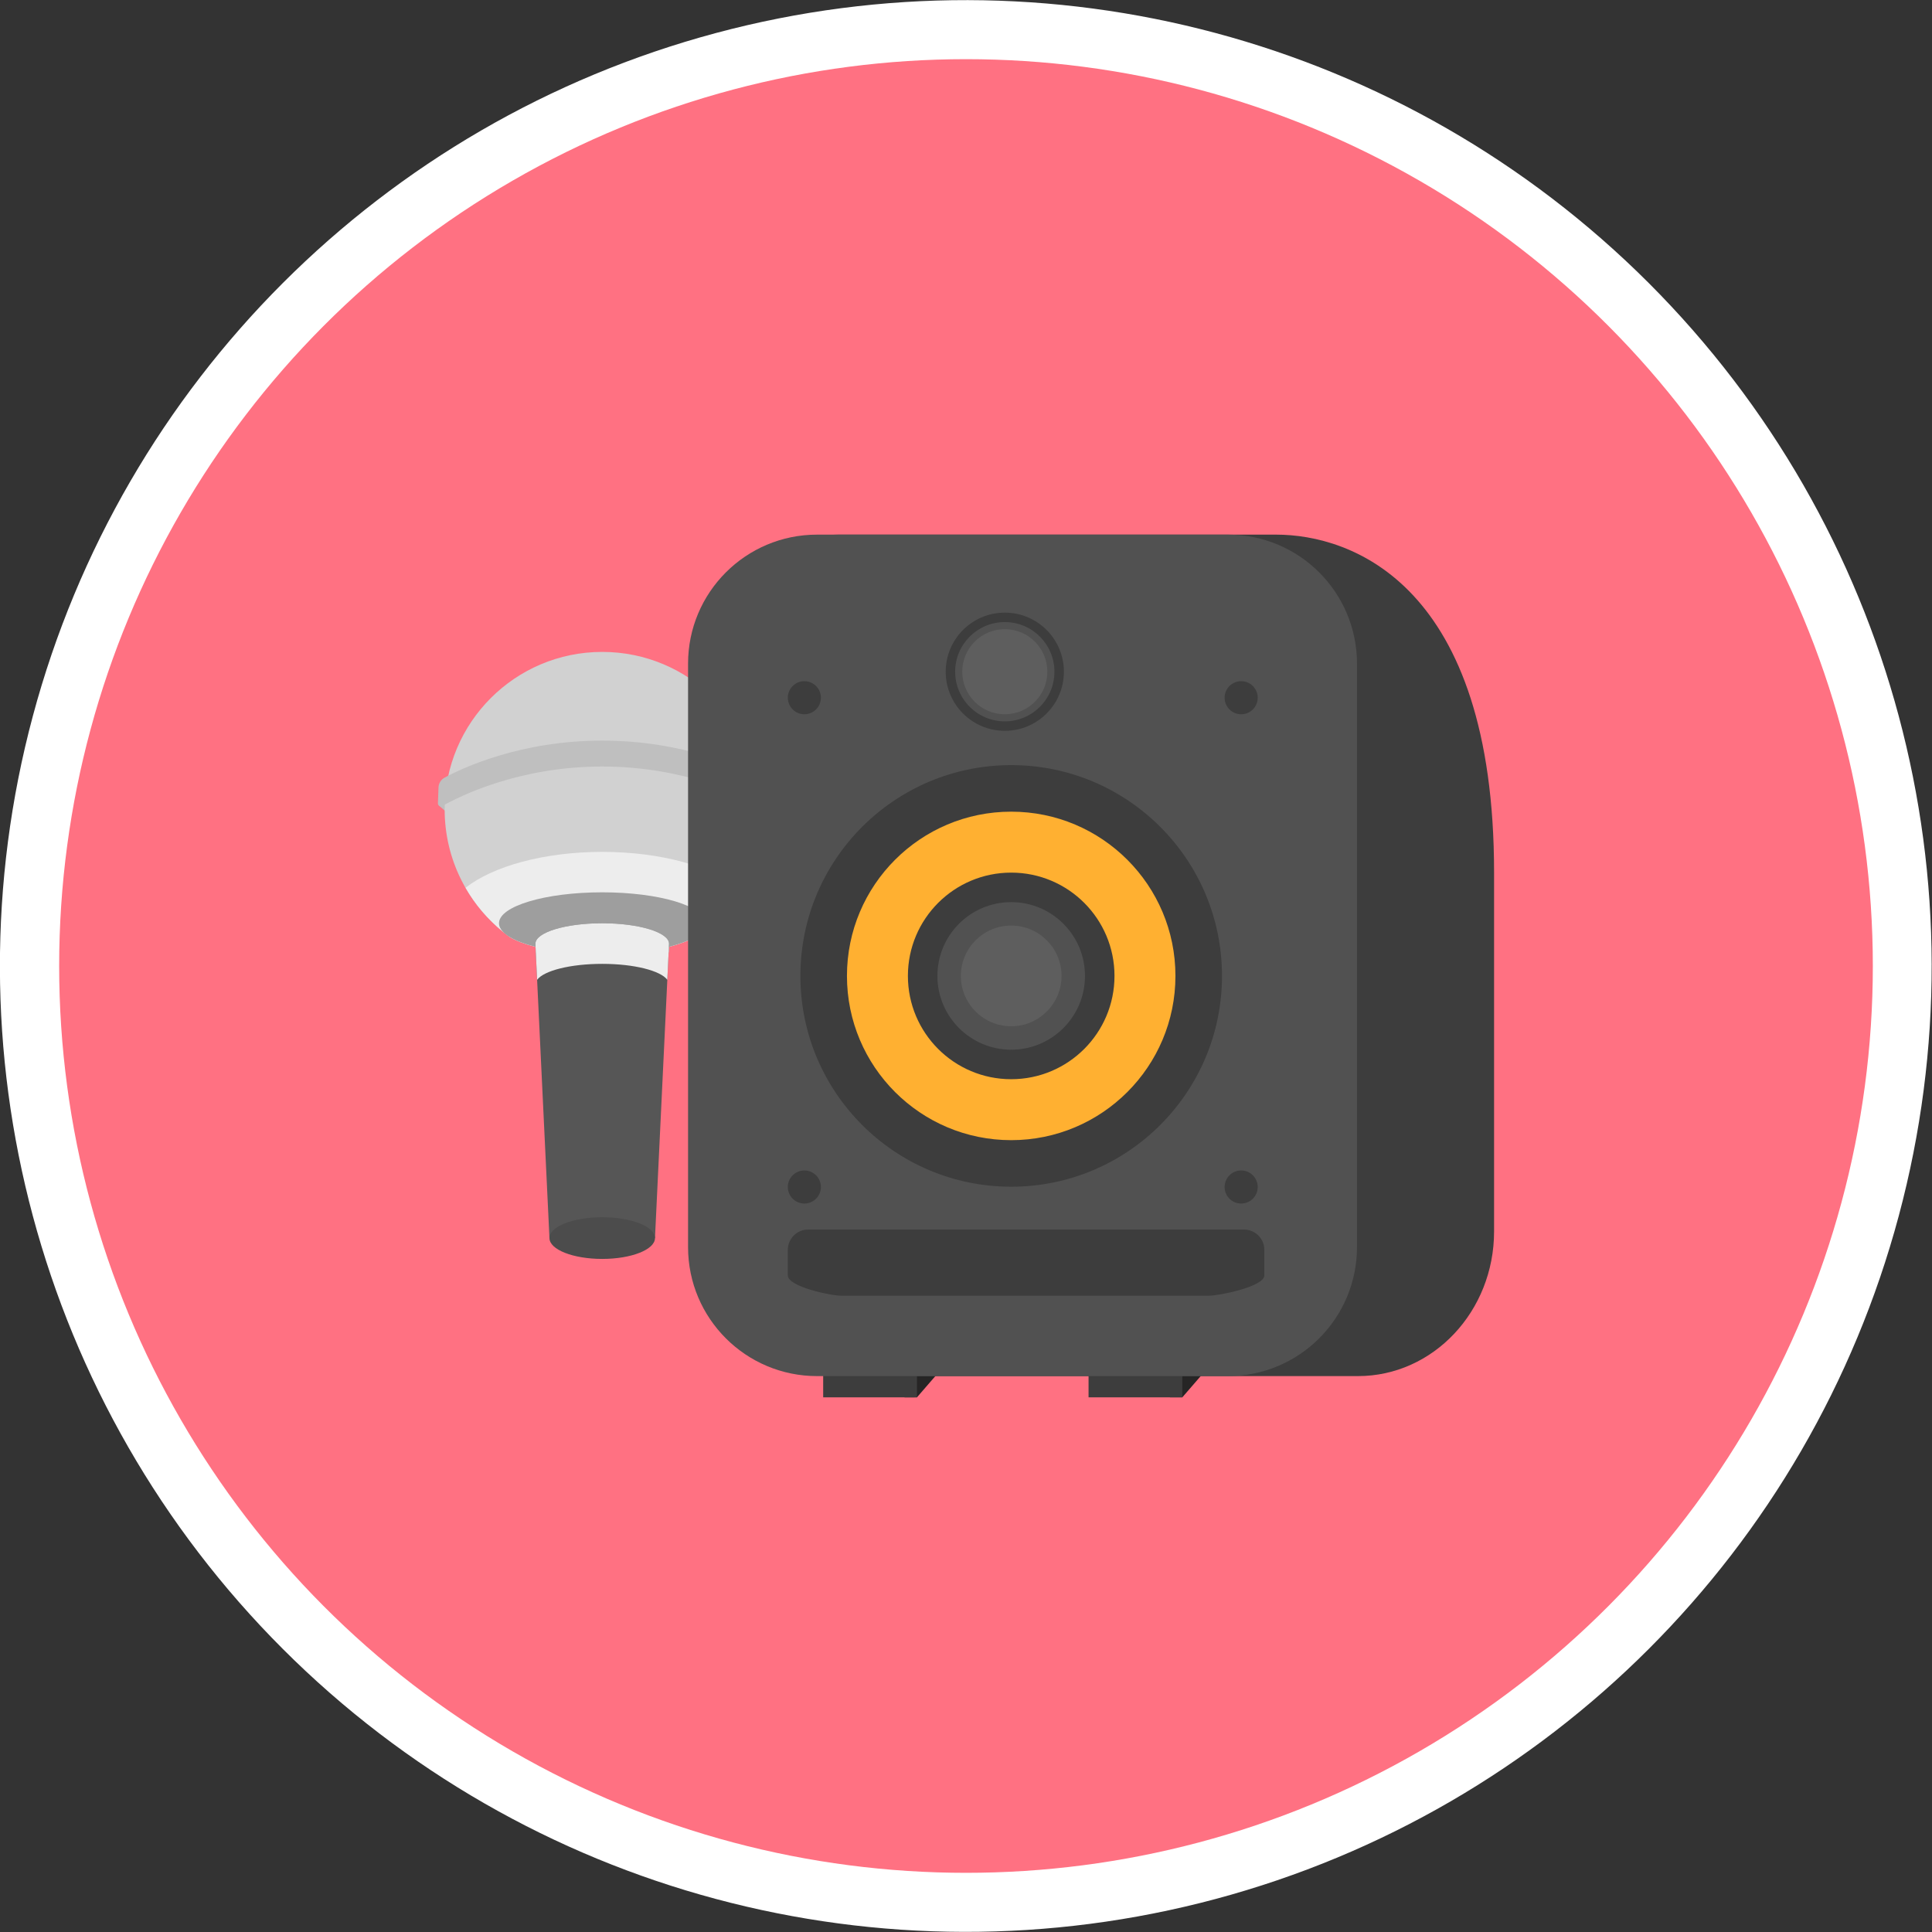 <?xml version="1.0" encoding="utf-8"?>
<!-- Generator: Adobe Illustrator 23.0.6, SVG Export Plug-In . SVG Version: 6.00 Build 0)  -->
<svg version="1.0" id="Camada_1" xmlns="http://www.w3.org/2000/svg" xmlns:xlink="http://www.w3.org/1999/xlink" x="0px" y="0px"
	 viewBox="0 0 300 300" enable-background="new 0 0 300 300" xml:space="preserve">
<rect x="0" y="0" width="300" height="300" fill="#333333" stroke="none"/>
<path fill="#D6566E" d="M-1873.979,5969.248h-182.787c-5.523,0-10-4.477-10-10v-182.787c0-5.523,4.477-10,10-10h182.787
	c5.523,0,10,4.477,10,10v182.787C-1863.979,5964.771-1868.456,5969.248-1873.979,5969.248z"/>
<path fill="#ED6979" d="M-1975.373,5969.248h-182.787c-5.523,0-10-4.477-10-10v-182.787c0-5.523,4.477-10,10-10h182.787
	c5.523,0,10,4.477,10,10v182.787C-1965.373,5964.771-1969.85,5969.248-1975.373,5969.248z"/>
<path fill="#FF7182" d="M-2076.766,5969.248h-182.787c-5.523,0-10-4.477-10-10v-182.787c0-5.523,4.477-10,10-10h182.787
	c5.523,0,10,4.477,10,10v182.787C-2066.766,5964.771-2071.243,5969.248-2076.766,5969.248z"/>
<g>
	<path fill="#E59623" d="M-1267.012,5969.248h-182.787c-5.523,0-10-4.477-10-10v-182.787c0-5.523,4.477-10,10-10h182.787
		c5.523,0,10,4.477,10,10v182.787C-1257.012,5964.771-1261.489,5969.248-1267.012,5969.248z"/>
	<path fill="#F2A12C" d="M-1368.405,5969.248h-182.787c-5.523,0-10-4.477-10-10v-182.787c0-5.523,4.477-10,10-10h182.787
		c5.523,0,10,4.477,10,10v182.787C-1358.405,5964.771-1362.883,5969.248-1368.405,5969.248z"/>
	<path fill="#FFB031" d="M-1469.799,5969.248h-182.787c-5.523,0-10-4.477-10-10v-182.787c0-5.523,4.477-10,10-10h182.787
		c5.523,0,10,4.477,10,10v182.787C-1459.799,5964.771-1464.276,5969.248-1469.799,5969.248z"/>
</g>
<g>
	<path fill="#A8A8A8" d="M-1772.586,6284.519h-182.787c-5.523,0-10-4.477-10-10v-182.787c0-5.523,4.477-10,10-10h182.787
		c5.523,0,10,4.477,10,10v182.787C-1762.586,6280.042-1767.063,6284.519-1772.586,6284.519z"/>
	<path fill="#B7B7B7" d="M-1873.979,6284.519h-182.787c-5.523,0-10-4.477-10-10v-182.787c0-5.523,4.477-10,10-10h182.787
		c5.523,0,10,4.477,10,10v182.787C-1863.979,6280.042-1868.456,6284.519-1873.979,6284.519z"/>
	<path fill="#BFBFBF" d="M-1975.373,6284.519h-182.787c-5.523,0-10-4.477-10-10v-182.787c0-5.523,4.477-10,10-10h182.787
		c5.523,0,10,4.477,10,10v182.787C-1965.373,6280.042-1969.85,6284.519-1975.373,6284.519z"/>
	<path fill="#C9C9C9" d="M-2076.766,6284.519h-182.787c-5.523,0-10-4.477-10-10v-182.787c0-5.523,4.477-10,10-10h182.787
		c5.523,0,10,4.477,10,10v182.787C-2066.766,6280.042-2071.243,6284.519-2076.766,6284.519z"/>
</g>
<g>
	<path fill="#D6D6D6" d="M-1165.619,6284.519h-182.787c-5.523,0-10-4.477-10-10v-182.787c0-5.523,4.477-10,10-10h182.787
		c5.523,0,10,4.477,10,10v182.787C-1155.619,6280.042-1160.096,6284.519-1165.619,6284.519z"/>
	<path fill="#E2E2E2" d="M-1267.012,6284.519h-182.787c-5.523,0-10-4.477-10-10v-182.787c0-5.523,4.477-10,10-10h182.787
		c5.523,0,10,4.477,10,10v182.787C-1257.012,6280.042-1261.489,6284.519-1267.012,6284.519z"/>
	<path fill="#EFEFEF" d="M-1368.405,6284.519h-182.787c-5.523,0-10-4.477-10-10v-182.787c0-5.523,4.477-10,10-10h182.787
		c5.523,0,10,4.477,10,10v182.787C-1358.405,6280.042-1362.883,6284.519-1368.405,6284.519z"/>
	<path fill="#FFFFFF" d="M-1469.799,6284.519h-182.787c-5.523,0-10-4.477-10-10v-182.787c0-5.523,4.477-10,10-10h182.787
		c5.523,0,10,4.477,10,10v182.787C-1459.799,6280.042-1464.276,6284.519-1469.799,6284.519z"/>
</g>
<g>
	<path fill="#5EBCB5" d="M-761.438,5969.248h-182.787c-5.523,0-10-4.477-10-10v-182.787c0-5.523,4.477-10,10-10h182.787
		c5.523,0,10,4.477,10,10v182.787C-751.438,5964.771-755.915,5969.248-761.438,5969.248z"/>
	<path fill="#6DE2DE" d="M-862.832,5969.248h-182.787c-5.523,0-10-4.477-10-10v-182.787c0-5.523,4.477-10,10-10h182.787
		c5.523,0,10,4.477,10,10v182.787C-852.832,5964.771-857.309,5969.248-862.832,5969.248z"/>
</g>
<g>
	<path fill="#57DD50" d="M-761.438,6284.519h-182.787c-5.523,0-10-4.477-10-10v-182.787c0-5.523,4.477-10,10-10h182.787
		c5.523,0,10,4.477,10,10v182.787C-751.438,6280.042-755.915,6284.519-761.438,6284.519z"/>
	<path fill="#68F964" d="M-862.832,6284.519h-182.787c-5.523,0-10-4.477-10-10v-182.787c0-5.523,4.477-10,10-10h182.787
		c5.523,0,10,4.477,10,10v182.787C-852.832,6280.042-857.309,6284.519-862.832,6284.519z"/>
</g>
<g>
	<path fill="#3D3D3D" d="M-154.471,5969.248h-182.787c-5.523,0-10-4.477-10-10v-182.787c0-5.523,4.477-10,10-10h182.787
		c5.523,0,10,4.477,10,10v182.787C-144.471,5964.771-148.948,5969.248-154.471,5969.248z"/>
	<path fill="#515151" d="M-255.865,5969.248h-182.787c-5.523,0-10-4.477-10-10v-182.787c0-5.523,4.477-10,10-10h182.787
		c5.523,0,10,4.477,10,10v182.787C-245.865,5964.771-250.342,5969.248-255.865,5969.248z"/>
	<path fill="#5E5E5E" d="M-357.258,5969.248h-182.787c-5.523,0-10-4.477-10-10v-182.787c0-5.523,4.477-10,10-10h182.787
		c5.523,0,10,4.477,10,10v182.787C-347.258,5964.771-351.735,5969.248-357.258,5969.248z"/>
</g>
<g>
	
		<ellipse transform="matrix(0.707 -0.707 0.707 0.707 -62.132 150)" fill="#FFFFFF" cx="150" cy="150" rx="150" ry="150"/>
	<circle fill="#FF7182" cx="150" cy="150" r="140.812"/>
</g>
<g>
	<g>
		<polygon fill="#BFBFBF" points="68.123,123.662 71.408,121.684 71.408,127.881 68.188,125.121 		"/>
		<polygon fill="#BFBFBF" points="118.83,123.71 115.545,121.732 115.545,127.929 118.765,125.169 		"/>
		<path fill="#D1D1D1" d="M117.979,125.695c0,7.671-3.533,14.512-9.054,18.988c-0.358,0.297-0.727,0.584-1.106,0.85
			c-0.973,0.574-2.324,1.075-3.953,1.495l-0.041,0.85c-3.134,1.464-6.626,2.284-10.313,2.284c-3.687,0-7.179-0.819-10.313-2.284
			l-0.041-0.85c-1.629-0.42-2.98-0.922-3.953-1.495c-0.379-0.266-0.748-0.553-1.106-0.85c-5.52-4.475-9.054-11.317-9.054-18.988
			c0-13.519,10.958-24.467,24.467-24.467S117.979,112.176,117.979,125.695z"/>
		<path fill="#EDEDED" d="M114.732,137.851c-1.495,2.622-3.482,4.936-5.807,6.831c-0.358,0.297-0.727,0.584-1.106,0.85
			c-0.973,0.574-2.324,1.075-3.953,1.495l-0.041,0.85c-3.134,1.464-6.626,2.284-10.313,2.284c-3.687,0-7.179-0.819-10.313-2.284
			l-0.041-0.85c-1.629-0.42-2.98-0.922-3.953-1.495c-0.379-0.266-0.748-0.553-1.106-0.85c-2.325-1.895-4.312-4.209-5.807-6.831
			c4.23-3.328,12.146-5.571,21.22-5.571S110.503,134.523,114.732,137.851z"/>
		<path fill="#9E9E9E" d="M109.54,143.361c0,0.461-0.215,0.901-0.615,1.321c-0.276,0.297-0.655,0.584-1.106,0.85
			c-0.973,0.574-2.324,1.075-3.953,1.495c-2.796,0.707-6.401,1.137-10.354,1.137c-3.953,0-7.558-0.43-10.354-1.137
			c-1.629-0.42-2.98-0.922-3.953-1.495c-0.451-0.266-0.83-0.553-1.106-0.85c-0.4-0.42-0.615-0.86-0.615-1.321
			c0-2.652,7.179-4.803,16.028-4.803S109.54,140.709,109.54,143.361z"/>
		<path fill="#BFBFBF" d="M119.025,124.747c0.013,0.358-0.371,0.589-0.682,0.412c-2.553-1.452-11.796-6.134-24.83-6.134
			c-13.019,0-22.256,4.672-24.821,6.129c-0.315,0.179-0.703-0.054-0.691-0.416l0.087-2.451c0.023-0.646,0.379-1.23,0.948-1.537
			c2.788-1.504,11.783-5.749,24.477-5.749c12.685,0,21.677,4.24,24.471,5.746c0.573,0.309,0.931,0.897,0.954,1.547L119.025,124.747z
			"/>
		<path fill="#565656" d="M103.887,146.546l-0.021,0.481l-0.041,0.85l-2.12,44.376H85.319l-2.12-44.376l-0.041-0.85l-0.021-0.481
			c0-1.761,4.639-3.185,10.374-3.185C99.248,143.361,103.887,144.785,103.887,146.546z"/>
		<path fill="#EDEDED" d="M83.199,147.878l0.204,4.266c1.048-1.419,5.168-2.477,10.109-2.477c4.942,0,9.061,1.058,10.109,2.477
			l0.204-4.266l0.041-0.85l0.021-0.481c0-1.761-4.639-3.185-10.374-3.185c-5.735,0-10.374,1.424-10.374,3.185l0.021,0.481
			L83.199,147.878z"/>
		<ellipse fill="#4C4C4C" cx="93.512" cy="192.249" rx="8.193" ry="3.236"/>
	</g>
	<g>
		<polygon fill="#262525" points="142.383,216.979 145.954,212.858 140.46,212.583 140.46,216.983 		"/>
		<polygon fill="#262525" points="183.592,216.974 187.163,212.853 181.669,212.579 181.669,216.979 		"/>
		<g>
			<rect x="127.823" y="213.132" fill="#3D3D3D" width="14.56" height="3.846"/>
			<rect x="169.031" y="213.132" fill="#3D3D3D" width="14.56" height="3.846"/>
		</g>
		<g>
			<path fill="#3D3D3D" d="M210.862,213.68h-80.679c-11.674,0-21.138-10.057-21.138-22.463V105.48
				c0-12.406,9.464-22.463,21.138-22.463h67.97c11.674,0,33.847,7.708,33.847,52.485v55.714
				C232,203.623,222.536,213.68,210.862,213.68z"/>
			<path fill="#515151" d="M190.684,213.68h-63.814c-11.061,0-20.028-8.967-20.028-20.028v-90.607
				c0-11.061,8.967-20.028,20.028-20.028h63.814c11.061,0,20.028,8.967,20.028,20.028v90.607
				C210.712,204.713,201.745,213.68,190.684,213.68z"/>
			<g>
				<circle fill="#3D3D3D" cx="157.018" cy="151.539" r="32.733"/>
				<circle fill="#FFB031" cx="157.018" cy="151.539" r="25.504"/>
				<circle fill="#3D3D3D" cx="157.018" cy="151.539" r="16.039"/>
				<circle fill="#515151" cx="157.018" cy="151.539" r="11.457"/>
				<circle fill="#5E5E5E" cx="157.018" cy="151.539" r="7.817"/>
			</g>
			<circle fill="#515151" cx="128.865" cy="99.9" r="5.138"/>
			<path fill="#3D3D3D" d="M187.589,201.201H130.7c-1.744,0-8.368-1.414-8.368-3.157v-3.962c0-1.744,1.414-3.157,3.157-3.157h67.679
				c1.744,0,3.157,1.414,3.157,3.157v3.962C196.325,199.787,189.333,201.201,187.589,201.201z"/>
			<circle fill="#3D3D3D" cx="124.901" cy="184.317" r="2.569"/>
			<circle fill="#3D3D3D" cx="192.728" cy="184.317" r="2.569"/>
			<circle fill="#3D3D3D" cx="124.901" cy="108.342" r="2.569"/>
			<circle fill="#3D3D3D" cx="192.728" cy="108.342" r="2.569"/>
			<g>
				<circle fill="#3D3D3D" cx="156.025" cy="104.305" r="9.176"/>
				<circle fill="#515151" cx="156.025" cy="104.305" r="7.708"/>
				<circle fill="#5E5E5E" cx="156.025" cy="104.305" r="6.607"/>
			</g>
		</g>
	</g>
</g>
</svg>
